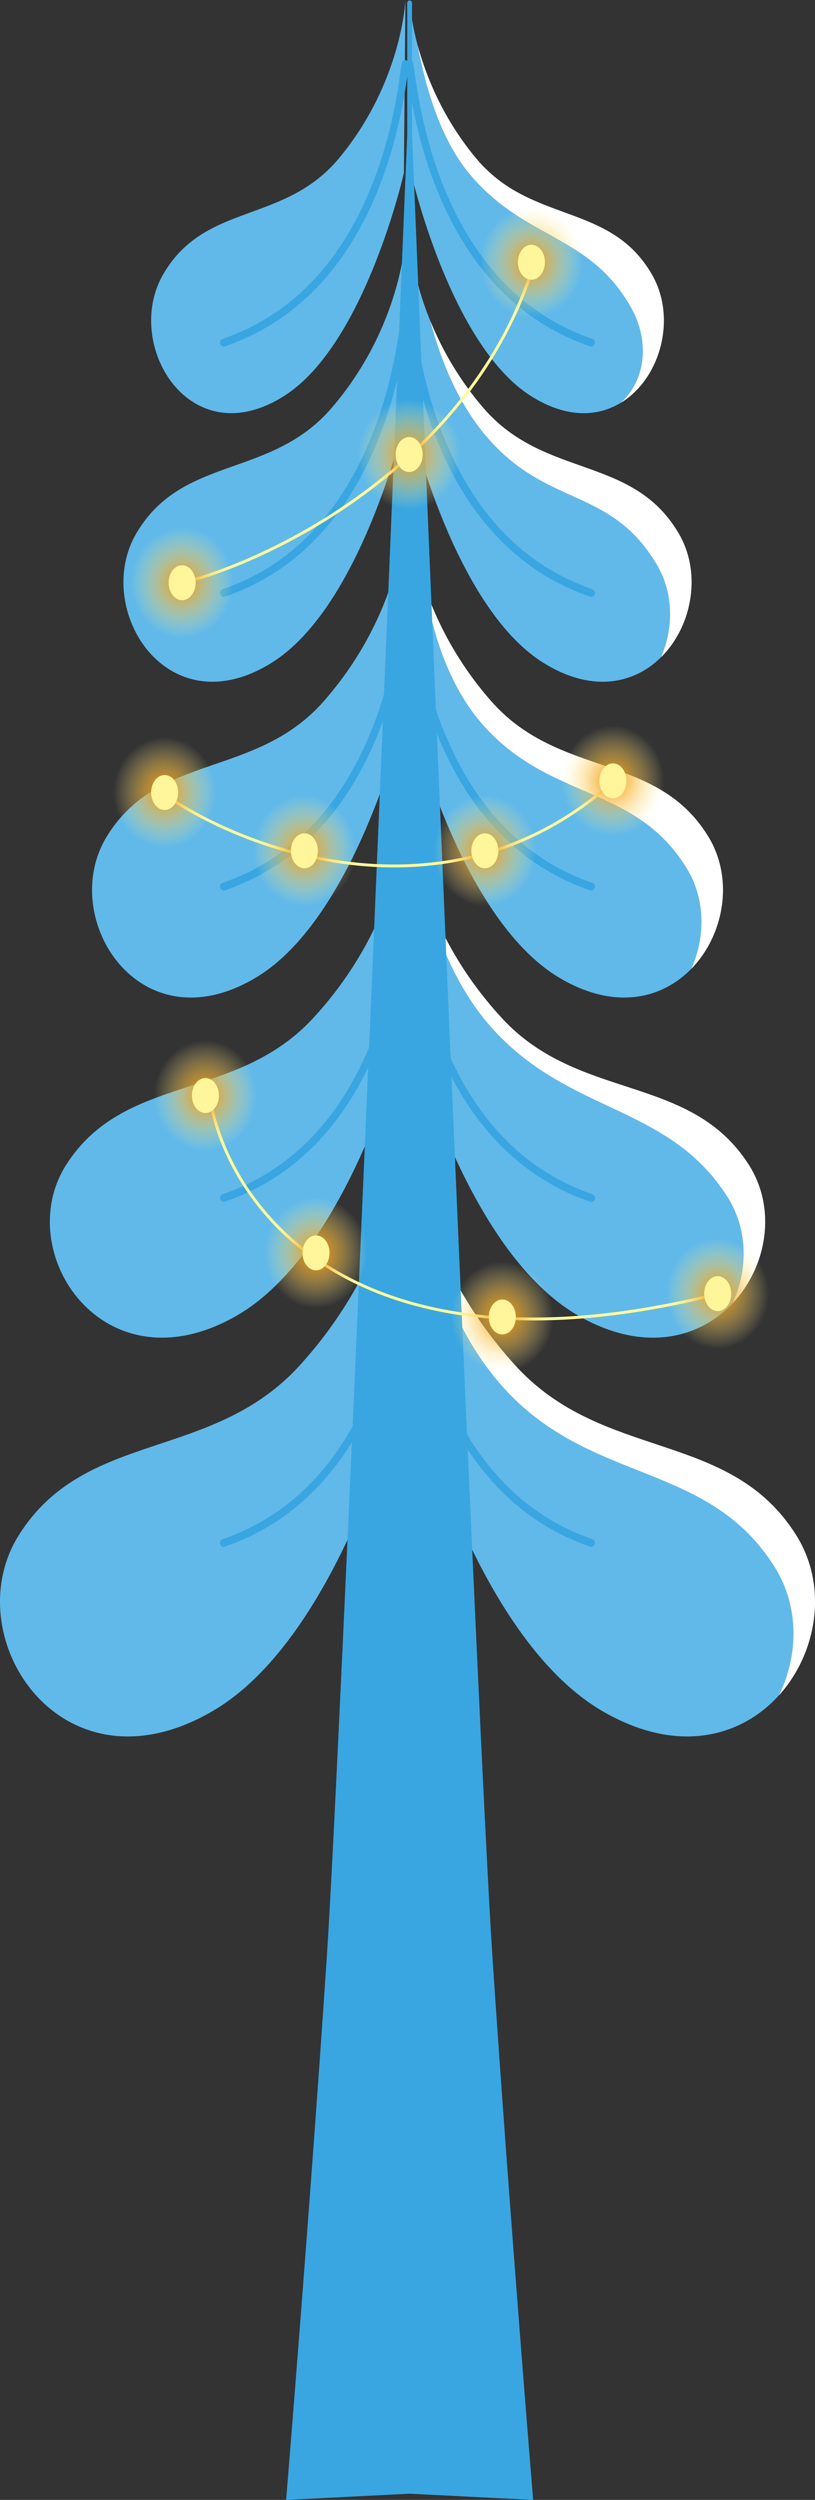 <svg width="140" height="429" viewBox="0 0 140 429" fill="none" xmlns="http://www.w3.org/2000/svg">
<rect x="0" y="0" width="140" height="429" fill="#333333" stroke="none"/>
<g clip-path="url(#clip0_641_566)">
<path fill-rule="evenodd" clip-rule="evenodd" d="M81.727 27.108C70.915 14.059 70.359 -0.005 70.359 -0.005L70.62 29.691C70.62 29.691 77.238 58.989 91.083 67.882C107.409 78.369 118.854 59.143 112.025 47.183C104.861 34.638 91.209 38.55 81.727 27.108Z" fill="#61B9E9"/>
<path fill-rule="evenodd" clip-rule="evenodd" d="M82.966 69.933C70.975 55.912 70.359 40.805 70.359 40.805L70.648 72.713C70.648 72.713 77.987 104.189 93.341 113.743C111.447 125.012 124.14 104.352 116.567 91.502C108.622 78.024 93.482 82.227 82.966 69.933Z" fill="#61B9E9"/>
<path fill-rule="evenodd" clip-rule="evenodd" d="M84.37 120.322C71.044 105.168 70.359 88.839 70.359 88.839L70.679 123.328C70.679 123.328 78.836 157.349 95.899 167.677C116.022 179.855 130.127 157.526 121.71 143.637C112.882 129.068 96.056 133.612 84.37 120.322Z" fill="#61B9E9"/>
<path fill-rule="evenodd" clip-rule="evenodd" d="M86.256 174.769C71.136 158.446 70.359 140.866 70.359 140.866L70.724 178.009C70.724 178.009 79.978 214.652 99.339 225.775C122.17 238.892 138.175 214.843 128.624 199.884C118.606 184.188 99.515 189.081 86.256 174.769Z" fill="#61B9E9"/>
<path fill-rule="evenodd" clip-rule="evenodd" d="M88.481 234.283C71.242 215.308 70.356 194.854 70.356 194.854L70.772 238.048C70.772 238.048 81.324 280.656 103.398 293.591C129.429 308.843 147.678 280.877 136.789 263.484C125.37 245.236 103.601 250.926 88.481 234.283Z" fill="#61B9E9"/>
<path fill-rule="evenodd" clip-rule="evenodd" d="M58.273 27.108C69.085 14.059 69.641 -0.005 69.641 -0.005L69.379 29.691C69.379 29.691 62.762 58.985 48.917 67.878C32.591 78.364 21.145 59.138 27.975 47.178C35.139 34.638 48.791 38.55 58.273 27.108Z" fill="#61B9E9"/>
<path fill-rule="evenodd" clip-rule="evenodd" d="M57.034 69.933C69.023 55.912 69.641 40.805 69.641 40.805L69.352 72.713C69.352 72.713 62.012 104.189 46.658 113.743C28.552 125.012 15.86 104.352 23.433 91.502C31.378 78.024 46.518 82.227 57.034 69.933Z" fill="#61B9E9"/>
<path fill-rule="evenodd" clip-rule="evenodd" d="M55.63 120.322C68.956 105.168 69.641 88.839 69.641 88.839L69.321 123.328C69.321 123.328 61.165 157.349 44.101 167.677C23.979 179.855 9.874 157.526 18.291 143.637C27.116 129.068 43.944 133.612 55.63 120.322Z" fill="#61B9E9"/>
<path fill-rule="evenodd" clip-rule="evenodd" d="M53.744 174.769C68.864 158.446 69.641 140.866 69.641 140.866L69.276 178.009C69.276 178.009 60.021 214.648 40.661 225.772C17.83 238.888 1.825 214.839 11.375 199.881C21.393 184.188 40.485 189.081 53.744 174.769Z" fill="#61B9E9"/>
<path fill-rule="evenodd" clip-rule="evenodd" d="M51.515 234.283C68.755 215.308 69.641 194.854 69.641 194.854L69.224 238.048C69.224 238.048 58.673 280.656 36.599 293.591C10.567 308.843 -7.681 280.877 3.208 263.484C14.63 245.236 36.398 250.926 51.515 234.283Z" fill="#61B9E9"/>
<path d="M38.234 58.162C48.962 54.474 57.157 46.615 62.593 34.803C66.96 25.312 68.28 15.989 68.844 12.009C68.907 11.564 68.96 11.189 69.006 10.891C69.034 10.714 69.126 10.556 69.262 10.452C69.398 10.348 69.567 10.306 69.731 10.336C69.896 10.366 70.043 10.465 70.139 10.611C70.236 10.757 70.275 10.939 70.248 11.116C70.201 11.408 70.149 11.776 70.088 12.213C69.515 16.256 68.175 25.722 63.721 35.403C58.129 47.557 49.682 55.642 38.617 59.45C38.555 59.472 38.491 59.483 38.426 59.483C38.292 59.483 38.162 59.437 38.055 59.352C37.947 59.268 37.867 59.148 37.827 59.011C37.802 58.927 37.792 58.838 37.799 58.749C37.806 58.661 37.829 58.575 37.867 58.496C37.904 58.417 37.956 58.347 38.019 58.289C38.083 58.232 38.156 58.189 38.234 58.162Z" fill="#39A6E2"/>
<path d="M38.234 101.114C48.962 97.426 57.157 89.567 62.593 77.755C66.96 68.264 68.28 58.941 68.844 54.961C68.907 54.516 68.96 54.141 69.006 53.843C69.02 53.756 69.049 53.672 69.093 53.597C69.137 53.521 69.194 53.456 69.262 53.404C69.329 53.353 69.405 53.316 69.486 53.297C69.566 53.277 69.65 53.274 69.731 53.289C69.813 53.304 69.891 53.335 69.961 53.382C70.031 53.429 70.092 53.491 70.14 53.563C70.188 53.636 70.222 53.717 70.24 53.804C70.259 53.891 70.261 53.98 70.248 54.068C70.201 54.36 70.149 54.728 70.088 55.165C69.515 59.208 68.175 68.676 63.721 78.355C58.129 90.509 49.682 98.594 38.617 102.403C38.555 102.424 38.49 102.435 38.426 102.435C38.292 102.435 38.162 102.389 38.055 102.305C37.947 102.22 37.867 102.1 37.827 101.964C37.802 101.879 37.792 101.79 37.799 101.701C37.806 101.613 37.829 101.527 37.867 101.448C37.904 101.369 37.956 101.299 38.019 101.241C38.083 101.184 38.156 101.141 38.234 101.114Z" fill="#39A6E2"/>
<path d="M38.234 151.506C48.962 147.82 57.157 139.961 62.593 128.148C66.96 118.657 68.28 109.335 68.844 105.354C68.907 104.909 68.96 104.534 69.006 104.237C69.02 104.149 69.049 104.065 69.093 103.99C69.137 103.915 69.194 103.849 69.262 103.798C69.329 103.746 69.405 103.709 69.486 103.689C69.566 103.67 69.65 103.667 69.731 103.682C69.813 103.696 69.891 103.728 69.96 103.775C70.031 103.822 70.091 103.884 70.139 103.956C70.187 104.028 70.221 104.11 70.24 104.196C70.259 104.283 70.261 104.373 70.248 104.46C70.201 104.752 70.149 105.121 70.088 105.558C69.515 109.601 68.175 119.068 63.721 128.749C58.127 140.901 49.682 148.988 38.617 152.795C38.555 152.817 38.49 152.828 38.425 152.828C38.292 152.828 38.162 152.782 38.055 152.698C37.947 152.613 37.867 152.494 37.827 152.357C37.802 152.273 37.792 152.183 37.799 152.095C37.806 152.006 37.829 151.92 37.866 151.841C37.904 151.762 37.956 151.692 38.019 151.634C38.082 151.577 38.155 151.533 38.234 151.506Z" fill="#39A6E2"/>
<path d="M38.234 204.944C48.962 201.256 57.157 193.397 62.593 181.585C66.96 172.093 68.28 162.771 68.844 158.791C68.907 158.346 68.96 157.971 69.006 157.673C69.034 157.496 69.126 157.339 69.262 157.234C69.398 157.13 69.567 157.088 69.731 157.118C69.813 157.133 69.891 157.164 69.961 157.212C70.031 157.259 70.092 157.32 70.14 157.393C70.188 157.465 70.222 157.547 70.24 157.634C70.259 157.72 70.261 157.81 70.248 157.898C70.201 158.19 70.149 158.558 70.088 158.995C69.515 163.037 68.175 172.505 63.721 182.185C58.129 194.338 49.682 202.424 38.617 206.232C38.555 206.253 38.49 206.264 38.426 206.264C38.292 206.264 38.162 206.219 38.055 206.134C37.947 206.05 37.867 205.93 37.827 205.794C37.802 205.709 37.792 205.62 37.799 205.532C37.806 205.443 37.829 205.357 37.867 205.278C37.904 205.199 37.956 205.129 38.019 205.071C38.083 205.014 38.156 204.971 38.234 204.944Z" fill="#39A6E2"/>
<path d="M38.234 264.13C48.962 260.442 57.157 252.583 62.593 240.771C66.96 231.279 68.28 221.957 68.844 217.977C68.907 217.532 68.96 217.158 69.006 216.86C69.034 216.683 69.126 216.525 69.262 216.421C69.398 216.317 69.567 216.275 69.731 216.304C69.813 216.319 69.891 216.351 69.961 216.398C70.031 216.445 70.092 216.506 70.14 216.579C70.188 216.651 70.222 216.733 70.24 216.82C70.259 216.907 70.261 216.996 70.248 217.084C70.201 217.376 70.149 217.744 70.088 218.181C69.515 222.223 68.175 231.691 63.721 241.371C58.129 253.524 49.682 261.61 38.617 265.418C38.555 265.439 38.49 265.45 38.426 265.45C38.292 265.45 38.162 265.405 38.055 265.32C37.947 265.236 37.867 265.116 37.827 264.98C37.802 264.895 37.792 264.806 37.799 264.718C37.806 264.629 37.829 264.543 37.867 264.464C37.904 264.385 37.956 264.315 38.019 264.258C38.083 264.2 38.156 264.157 38.234 264.13Z" fill="#39A6E2"/>
<path d="M81.727 27.108C77.117 21.561 73.712 14.98 71.759 7.843C73.212 15.557 75.835 24.026 80.571 29.74C90.053 41.184 101.168 40.098 108.333 52.643C111.834 58.775 110.74 65.465 106.643 69.118C113.411 65.012 116.302 54.673 112.025 47.183C104.861 34.638 91.209 38.55 81.727 27.108Z" fill="white"/>
<path d="M82.966 69.933C79.228 65.578 76.184 60.59 73.955 55.169C75.714 61.824 78.654 69.16 83.571 74.909C94.087 87.203 104.929 83.484 112.875 96.963C115.747 101.835 115.702 107.83 113.556 112.781C118.86 107.527 120.628 98.393 116.567 91.507C108.622 78.024 93.482 82.227 82.966 69.933Z" fill="white"/>
<path d="M84.37 120.322C78.431 113.57 75.01 106.586 73.029 100.916C74.378 108.953 77.186 117.82 82.879 124.296C94.564 137.585 109.189 134.531 118.019 149.097C121.226 154.387 121.161 160.891 118.749 166.256C124.342 160.523 126.126 150.921 121.711 143.637C112.882 129.068 96.056 133.612 84.37 120.322Z" fill="white"/>
<path d="M86.256 174.769C78.966 166.895 75.01 158.728 72.866 152.383C74.854 160.642 78.452 169.887 84.956 176.909C98.212 191.221 114.914 189.648 124.933 205.339C128.533 210.98 128.5 217.912 125.838 223.657C131.728 217.431 133.479 207.483 128.624 199.88C118.606 184.188 99.516 189.081 86.256 174.769Z" fill="white"/>
<path d="M88.481 234.283C71.242 215.308 70.356 194.854 70.356 194.854L70.361 195.438C71.626 207.123 75.385 225.901 86.568 238.208C101.686 254.851 121.674 250.696 133.097 268.943C137.341 275.727 137.16 284.112 133.812 290.92C140.369 283.667 142.269 272.236 136.789 263.484C125.37 245.236 103.601 250.926 88.481 234.283Z" fill="white"/>
<path fill-rule="evenodd" clip-rule="evenodd" d="M70.775 22.969V0.519C70.775 0.402 70.732 0.29 70.655 0.208C70.578 0.125 70.475 0.079 70.366 0.078C70.258 0.078 70.153 0.125 70.077 0.207C70 0.29 69.957 0.402 69.957 0.519V22.969C67.236 89.311 58.527 299.864 56.139 335.829C53.296 378.631 49.151 429 49.151 429L70.366 427.936L91.581 429C91.581 429 87.435 378.632 84.592 335.829C82.204 299.864 73.495 89.311 70.775 22.969Z" fill="#39A6E2"/>
<path d="M101.766 58.162C91.038 54.474 82.843 46.615 77.407 34.803C73.039 25.312 71.72 15.989 71.155 12.009C71.092 11.564 71.04 11.189 70.993 10.891C70.979 10.804 70.95 10.72 70.906 10.644C70.862 10.569 70.805 10.504 70.738 10.452C70.671 10.4 70.595 10.364 70.514 10.344C70.434 10.324 70.35 10.321 70.269 10.336C70.104 10.366 69.957 10.465 69.861 10.611C69.764 10.757 69.725 10.938 69.752 11.116C69.799 11.408 69.85 11.776 69.912 12.213C70.485 16.256 71.825 25.722 76.279 35.403C81.871 47.557 90.318 55.642 101.383 59.45C101.445 59.472 101.509 59.483 101.574 59.483C101.708 59.483 101.838 59.437 101.945 59.352C102.053 59.267 102.133 59.148 102.173 59.011C102.198 58.927 102.208 58.838 102.201 58.749C102.194 58.661 102.171 58.575 102.133 58.496C102.096 58.417 102.044 58.346 101.981 58.289C101.917 58.232 101.844 58.189 101.766 58.162Z" fill="#39A6E2"/>
<path d="M101.766 101.114C91.038 97.426 82.843 89.567 77.407 77.755C73.039 68.264 71.72 58.941 71.155 54.961C71.092 54.516 71.04 54.141 70.993 53.843C70.979 53.756 70.95 53.672 70.906 53.597C70.862 53.521 70.805 53.456 70.738 53.404C70.671 53.353 70.595 53.316 70.514 53.297C70.434 53.277 70.35 53.274 70.269 53.289C70.187 53.304 70.109 53.335 70.039 53.382C69.969 53.429 69.908 53.491 69.86 53.563C69.812 53.636 69.778 53.717 69.76 53.804C69.741 53.891 69.739 53.98 69.752 54.068C69.799 54.36 69.85 54.728 69.912 55.165C70.485 59.208 71.825 68.676 76.279 78.355C81.871 90.509 90.318 98.594 101.383 102.403C101.445 102.424 101.509 102.435 101.574 102.435C101.708 102.435 101.838 102.389 101.945 102.304C102.053 102.22 102.133 102.1 102.173 101.964C102.198 101.879 102.208 101.79 102.201 101.701C102.194 101.613 102.171 101.527 102.133 101.448C102.096 101.369 102.044 101.299 101.981 101.241C101.917 101.184 101.844 101.141 101.766 101.114Z" fill="#39A6E2"/>
<path d="M101.766 151.506C91.038 147.819 82.843 139.961 77.407 128.148C73.039 118.656 71.72 109.335 71.155 105.354C71.092 104.909 71.04 104.534 70.993 104.237C70.979 104.149 70.95 104.066 70.906 103.99C70.862 103.915 70.805 103.849 70.738 103.798C70.671 103.746 70.595 103.709 70.514 103.689C70.434 103.67 70.35 103.667 70.269 103.682C70.187 103.696 70.109 103.728 70.04 103.775C69.969 103.822 69.909 103.884 69.861 103.956C69.813 104.028 69.779 104.11 69.76 104.196C69.741 104.283 69.739 104.373 69.752 104.46C69.799 104.752 69.85 105.121 69.912 105.558C70.485 109.601 71.825 119.068 76.279 128.749C81.871 140.901 90.318 148.988 101.383 152.795C101.445 152.817 101.51 152.828 101.574 152.828C101.708 152.827 101.838 152.782 101.945 152.697C102.053 152.613 102.133 152.494 102.173 152.357C102.198 152.273 102.208 152.183 102.201 152.095C102.194 152.006 102.171 151.92 102.134 151.841C102.096 151.762 102.044 151.692 101.981 151.634C101.918 151.577 101.845 151.533 101.766 151.506Z" fill="#39A6E2"/>
<path d="M101.766 204.944C91.038 201.256 82.843 193.397 77.407 181.585C73.039 172.093 71.72 162.771 71.155 158.791C71.092 158.346 71.04 157.971 70.993 157.674C70.979 157.586 70.95 157.502 70.906 157.427C70.862 157.351 70.805 157.286 70.738 157.234C70.671 157.183 70.595 157.146 70.514 157.126C70.434 157.106 70.35 157.103 70.269 157.118C70.187 157.133 70.109 157.165 70.039 157.212C69.969 157.259 69.908 157.32 69.86 157.393C69.812 157.465 69.778 157.547 69.76 157.634C69.741 157.72 69.739 157.81 69.752 157.898C69.799 158.19 69.85 158.558 69.912 158.995C70.485 163.037 71.825 172.505 76.279 182.185C81.871 194.338 90.318 202.424 101.383 206.232C101.445 206.253 101.509 206.264 101.574 206.264C101.708 206.264 101.837 206.218 101.945 206.134C102.053 206.049 102.133 205.93 102.173 205.794C102.198 205.709 102.208 205.62 102.201 205.531C102.194 205.443 102.171 205.357 102.133 205.278C102.096 205.199 102.044 205.129 101.981 205.071C101.917 205.014 101.844 204.971 101.766 204.944Z" fill="#39A6E2"/>
<path d="M101.766 264.13C91.038 260.442 82.843 252.583 77.407 240.771C73.039 231.279 71.72 221.958 71.155 217.978C71.092 217.533 71.04 217.158 70.993 216.86C70.979 216.772 70.95 216.688 70.906 216.613C70.862 216.537 70.805 216.472 70.738 216.42C70.671 216.369 70.595 216.332 70.514 216.312C70.434 216.292 70.35 216.29 70.269 216.304C70.187 216.319 70.109 216.351 70.039 216.398C69.969 216.445 69.908 216.507 69.86 216.579C69.812 216.651 69.778 216.733 69.76 216.82C69.741 216.907 69.739 216.996 69.752 217.084C69.799 217.376 69.85 217.744 69.912 218.181C70.485 222.223 71.825 231.691 76.279 241.371C81.871 253.524 90.318 261.61 101.383 265.418C101.445 265.439 101.509 265.45 101.574 265.45C101.708 265.45 101.837 265.404 101.945 265.32C102.053 265.235 102.133 265.116 102.173 264.98C102.198 264.895 102.208 264.806 102.201 264.718C102.194 264.629 102.171 264.543 102.133 264.464C102.096 264.385 102.044 264.315 101.981 264.257C101.917 264.2 101.844 264.157 101.766 264.13Z" fill="#39A6E2"/>
<path d="M31.5 100C47 96 80.7 79.6 91.5 46M28.5 136.5C42.5 146.167 77.5 159.2 105.5 134M36 188C38.667 206 59.9 238 123.5 222" stroke="#FFF99B" stroke-width="0.5"/>
<ellipse cx="28.286" cy="136" rx="9.286" ry="10" fill="url(#paint0_radial_641_566)"/>
<ellipse cx="28.286" cy="136" rx="2.321" ry="3" fill="#FFF59B"/>
<ellipse cx="52.286" cy="146" rx="9.286" ry="10" fill="url(#paint1_radial_641_566)"/>
<ellipse cx="52.286" cy="146" rx="2.321" ry="3" fill="#FFF59B"/>
<ellipse cx="83.286" cy="146" rx="9.286" ry="10" fill="url(#paint2_radial_641_566)"/>
<ellipse cx="83.286" cy="146" rx="2.321" ry="3" fill="#FFF59B"/>
<ellipse cx="105.286" cy="134" rx="9.286" ry="10" fill="url(#paint3_radial_641_566)"/>
<ellipse cx="105.286" cy="134" rx="2.321" ry="3" fill="#FFF59B"/>
<ellipse cx="31.286" cy="100" rx="9.286" ry="10" fill="url(#paint4_radial_641_566)"/>
<ellipse cx="31.286" cy="100" rx="2.321" ry="3" fill="#FFF59B"/>
<ellipse cx="70.286" cy="78" rx="9.286" ry="10" fill="url(#paint5_radial_641_566)"/>
<ellipse cx="70.286" cy="78" rx="2.321" ry="3" fill="#FFF59B"/>
<ellipse cx="91.286" cy="45" rx="9.286" ry="10" fill="url(#paint6_radial_641_566)"/>
<ellipse cx="91.286" cy="45" rx="2.321" ry="3" fill="#FFF59B"/>
<ellipse cx="35.286" cy="188" rx="9.286" ry="10" fill="url(#paint7_radial_641_566)"/>
<ellipse cx="35.286" cy="188" rx="2.321" ry="3" fill="#FFF59B"/>
<ellipse cx="54.286" cy="215" rx="9.286" ry="10" fill="url(#paint8_radial_641_566)"/>
<ellipse cx="54.286" cy="215" rx="2.321" ry="3" fill="#FFF59B"/>
<ellipse cx="86.286" cy="226" rx="9.286" ry="10" fill="url(#paint9_radial_641_566)"/>
<ellipse cx="86.286" cy="226" rx="2.321" ry="3" fill="#FFF59B"/>
<ellipse cx="123.286" cy="222" rx="9.286" ry="10" fill="url(#paint10_radial_641_566)"/>
<ellipse cx="123.286" cy="222" rx="2.321" ry="3" fill="#FFF59B"/>
</g>
<defs>
<radialGradient id="paint0_radial_641_566" cx="0" cy="0" r="1" gradientUnits="userSpaceOnUse" gradientTransform="translate(28.286 136) rotate(90) scale(10 9.286)">
<stop stop-color="#F39200"/>
<stop offset="0.948" stop-color="#FFF59B" stop-opacity="0"/>
</radialGradient>
<radialGradient id="paint1_radial_641_566" cx="0" cy="0" r="1" gradientUnits="userSpaceOnUse" gradientTransform="translate(52.286 146) rotate(90) scale(10 9.286)">
<stop stop-color="#F39200"/>
<stop offset="0.948" stop-color="#FFF59B" stop-opacity="0"/>
</radialGradient>
<radialGradient id="paint2_radial_641_566" cx="0" cy="0" r="1" gradientUnits="userSpaceOnUse" gradientTransform="translate(83.286 146) rotate(90) scale(10 9.286)">
<stop stop-color="#F39200"/>
<stop offset="0.948" stop-color="#FFF59B" stop-opacity="0"/>
</radialGradient>
<radialGradient id="paint3_radial_641_566" cx="0" cy="0" r="1" gradientUnits="userSpaceOnUse" gradientTransform="translate(105.286 134) rotate(90) scale(10 9.286)">
<stop stop-color="#F39200"/>
<stop offset="0.948" stop-color="#FFF59B" stop-opacity="0"/>
</radialGradient>
<radialGradient id="paint4_radial_641_566" cx="0" cy="0" r="1" gradientUnits="userSpaceOnUse" gradientTransform="translate(31.286 100) rotate(90) scale(10 9.286)">
<stop stop-color="#F39200"/>
<stop offset="0.948" stop-color="#FFF59B" stop-opacity="0"/>
</radialGradient>
<radialGradient id="paint5_radial_641_566" cx="0" cy="0" r="1" gradientUnits="userSpaceOnUse" gradientTransform="translate(70.286 78) rotate(90) scale(10 9.286)">
<stop stop-color="#F39200"/>
<stop offset="0.948" stop-color="#FFF59B" stop-opacity="0"/>
</radialGradient>
<radialGradient id="paint6_radial_641_566" cx="0" cy="0" r="1" gradientUnits="userSpaceOnUse" gradientTransform="translate(91.286 45) rotate(90) scale(10 9.286)">
<stop stop-color="#F39200"/>
<stop offset="0.948" stop-color="#FFF59B" stop-opacity="0"/>
</radialGradient>
<radialGradient id="paint7_radial_641_566" cx="0" cy="0" r="1" gradientUnits="userSpaceOnUse" gradientTransform="translate(35.286 188) rotate(90) scale(10 9.286)">
<stop stop-color="#F39200"/>
<stop offset="0.948" stop-color="#FFF59B" stop-opacity="0"/>
</radialGradient>
<radialGradient id="paint8_radial_641_566" cx="0" cy="0" r="1" gradientUnits="userSpaceOnUse" gradientTransform="translate(54.286 215) rotate(90) scale(10 9.286)">
<stop stop-color="#F39200"/>
<stop offset="0.948" stop-color="#FFF59B" stop-opacity="0"/>
</radialGradient>
<radialGradient id="paint9_radial_641_566" cx="0" cy="0" r="1" gradientUnits="userSpaceOnUse" gradientTransform="translate(86.286 226) rotate(90) scale(10 9.286)">
<stop stop-color="#F39200"/>
<stop offset="0.948" stop-color="#FFF59B" stop-opacity="0"/>
</radialGradient>
<radialGradient id="paint10_radial_641_566" cx="0" cy="0" r="1" gradientUnits="userSpaceOnUse" gradientTransform="translate(123.286 222) rotate(90) scale(10 9.286)">
<stop stop-color="#F39200"/>
<stop offset="0.948" stop-color="#FFF59B" stop-opacity="0"/>
</radialGradient>
<clipPath id="clip0_641_566">
<rect width="140" height="429" fill="white"/>
</clipPath>
</defs>
</svg>
